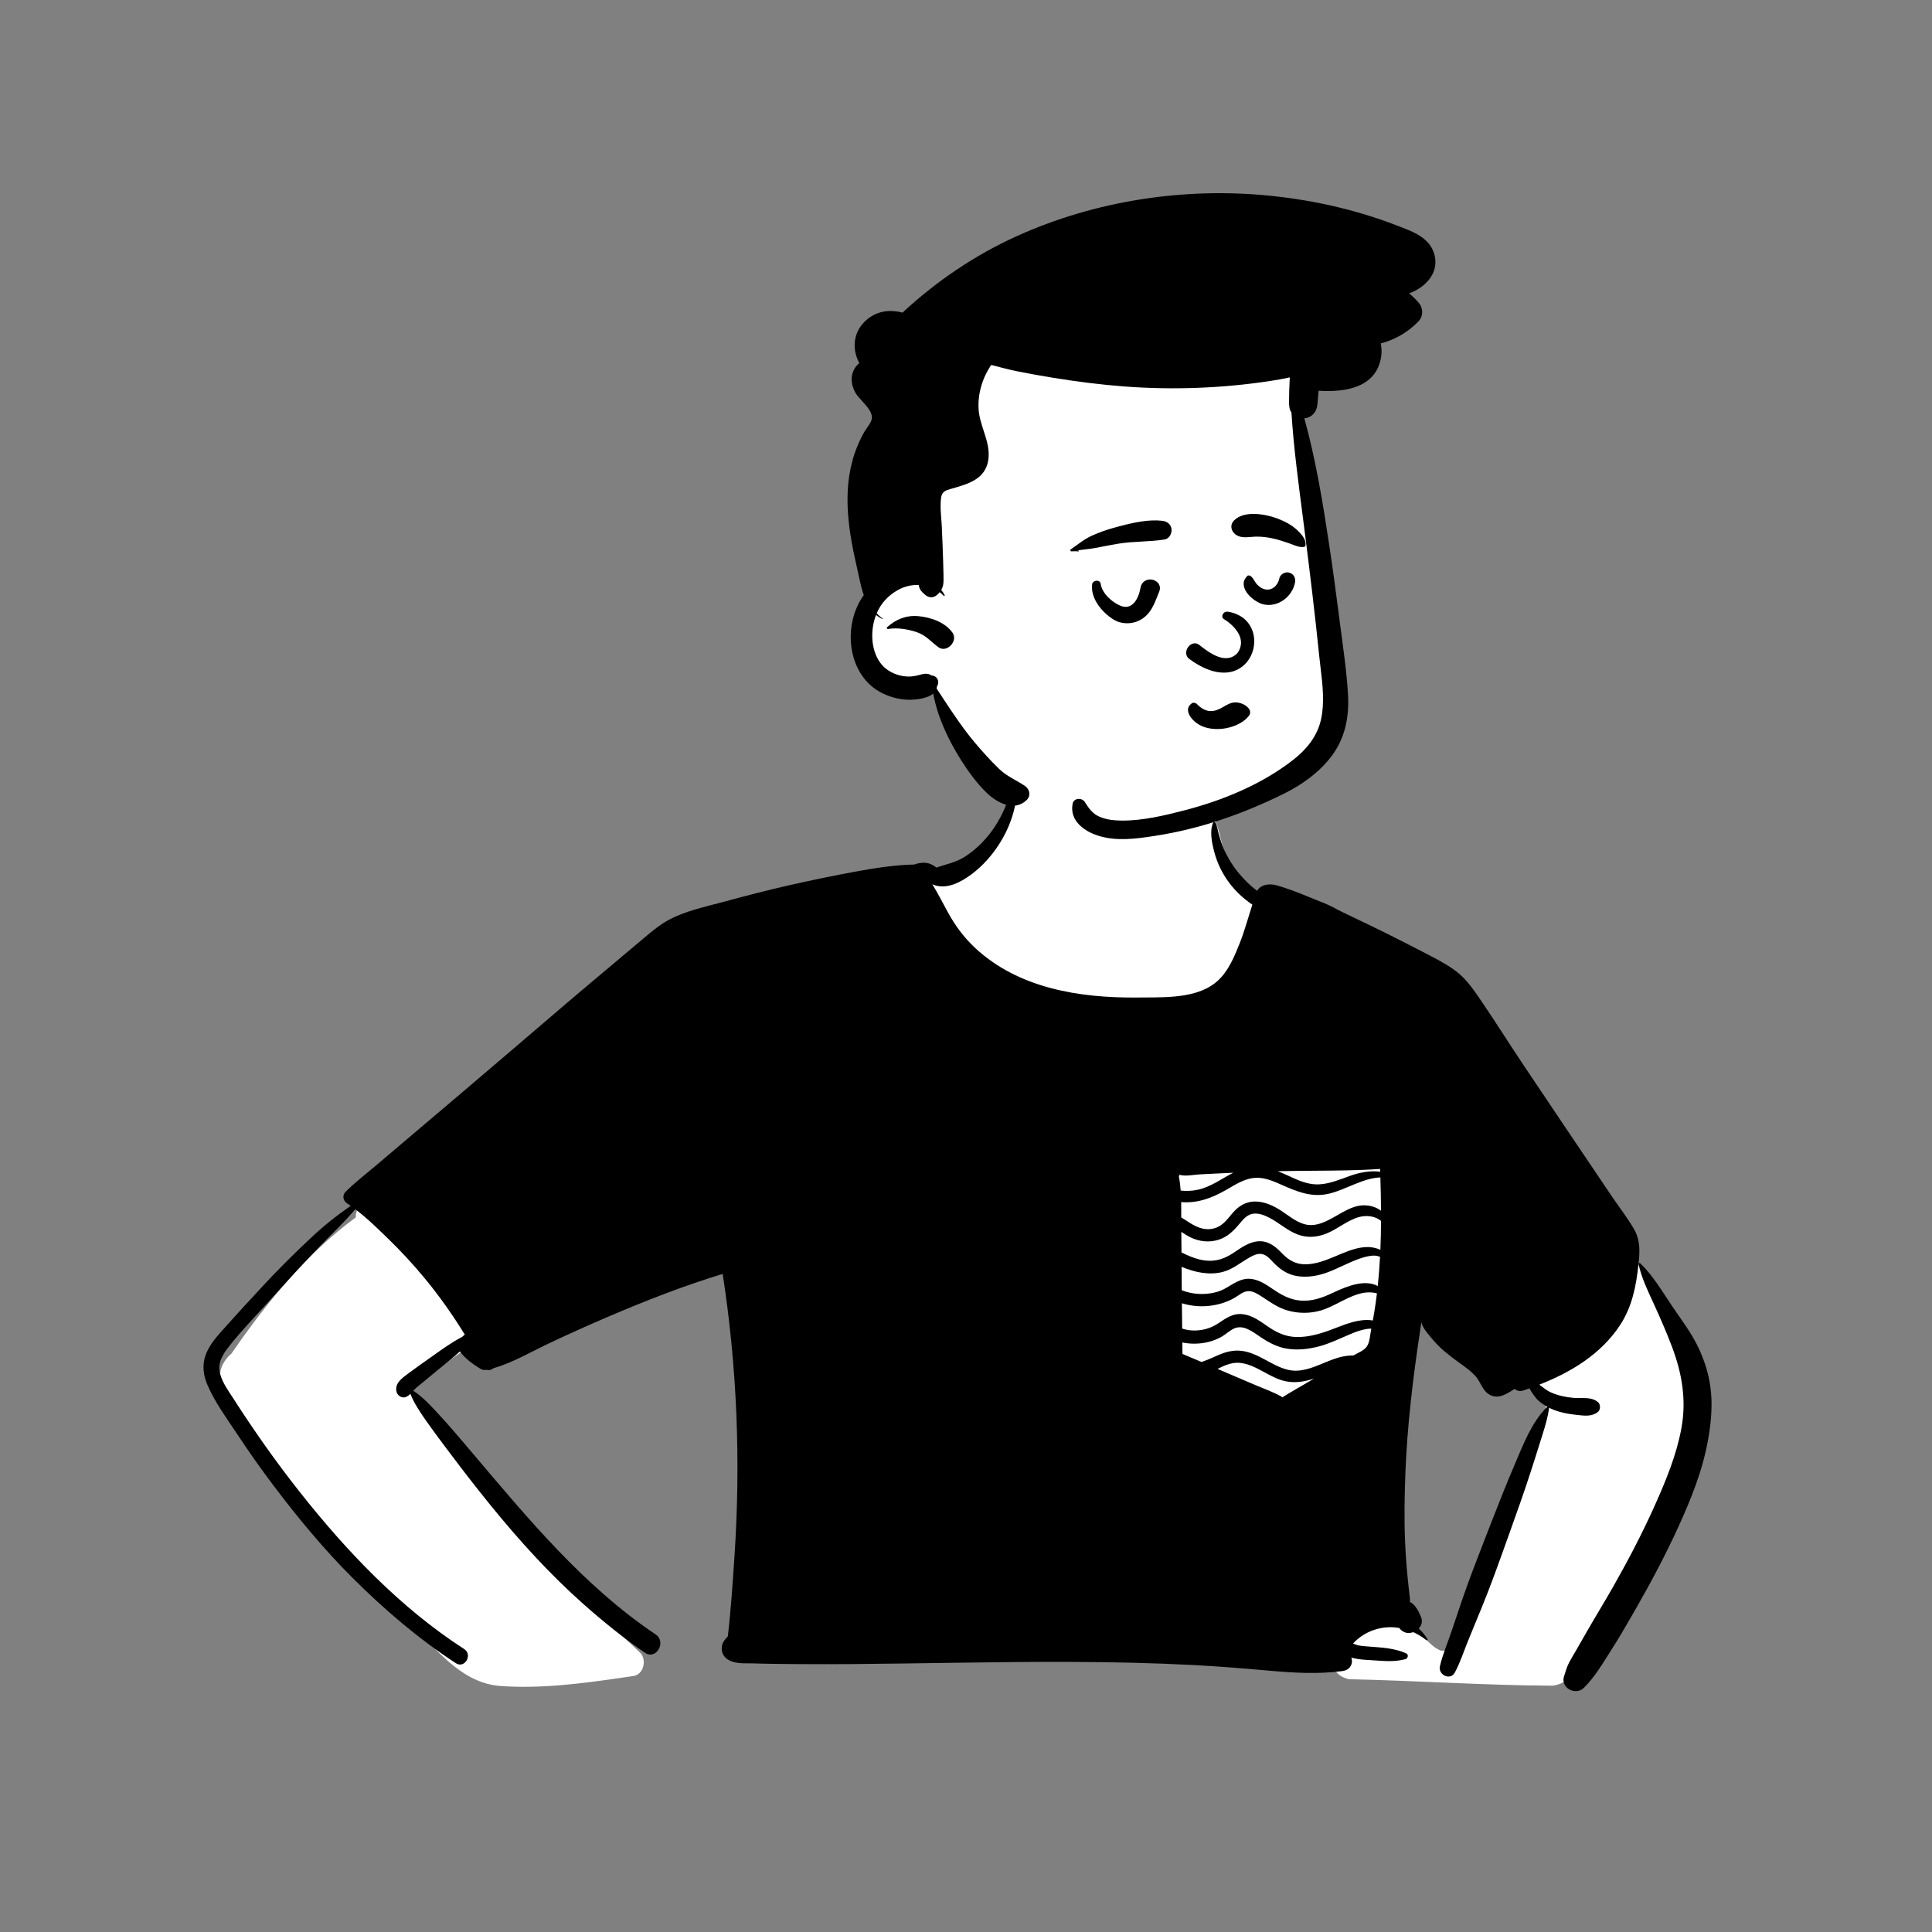 <?xml version="1.0" standalone="no"?>
<svg viewBox="-395 -150 1500 1500" style="width: 390px; height: 390px; justify-content: center; align-self: center; transform: scale(1, 1);" xmlns="http://www.w3.org/2000/svg"><rect x="-395" y="-150" width="1500" height="1500" fill="#808080" stroke="none"/><g transform="rotate(0 348.421 581.501)"><g transform="translate(0 459)"><path d="M775.898 68.669C760.379 7.49 686.815 -3.146 633.159 0.696C616.289 5.139 615.152 15.977 613.771 29.147C613.296 33.675 612.793 38.479 611.611 43.394C606.99 62.603 592.008 83.504 562.905 101.07C563.776 99.044 536.193 102.393 535.209 115.513C488.786 133.715 437.665 134.573 392.365 156.383C348.063 179.097 310.074 212.153 269.202 240.28L110.794 354.916C106.996 357.665 105.078 362.026 105.219 366.175C67.315 394.016 37.062 431.092 10.33 469.537L8.629 471.992C3.645 476.016 -1.542 484.474 0.429 490.376C1.509 510.007 16.276 525.544 27.401 540.747L28.146 541.772C63.892 590.33 103.137 636.296 145.296 679.388C166.408 699.191 185.018 726.529 215.901 729.888C247.61 732.377 279.675 728.252 311.141 723.669L320.887 722.239C329.067 720.871 331.382 709.123 325.73 703.869C259.354 642.286 199.515 573.312 148.385 498.559C148.907 498.186 149.485 497.769 149.998 497.398L151.306 496.446C158.396 491.39 171.217 482.087 178.834 476.629L182.374 474.101C189.088 469.335 196.678 464.84 201.792 458.32C223.742 424.846 169.874 375.032 141.541 361.985C214.758 309.422 287.197 255.743 360.676 203.555C378.695 190.917 397.499 178.829 418.236 171.169C456.471 157.102 498.067 154.155 536.279 140.238C554.417 266.455 907.254 244.699 806.126 115.263C790.194 100.703 780.711 90.932 775.898 68.669ZM914.779 320.144C914.053 315.54 907.996 310.788 903.28 311.376C846.677 318.456 789.395 318.748 732.723 312.249C724.595 311.316 719.649 320.604 721.203 327.391L728.252 358.163L728.473 359.148C730.288 367.397 731.444 376.651 734.581 384.652C733.69 392.63 731.782 400.922 729.852 409.308C724.602 432.131 719.19 455.654 733.653 475.465C764.568 506.775 816.832 523.336 858.857 506.59C871.957 501.009 883.368 491.829 890.911 479.649C898.303 467.714 901.615 453.829 904.578 440.213L906.057 433.377C914.093 396.043 920.795 358.31 914.779 320.144ZM1024.89 412.266C1073.87 338.565 1120.56 420.109 1140.95 469.256C1163.72 532.805 1120.43 610.17 1088.4 667.419C1086.53 670.761 1084.7 674.034 1082.92 677.231C1071.05 693.333 1055.43 727.297 1034.51 729.759C981.787 729.544 928.994 725.832 876.242 724.726C842.18 716.276 889.97 665.089 922.982 683.785C932.984 687.527 937.981 698.883 947.734 702.526C950.965 703.215 951.461 701.968 952.611 699.076C952.726 698.787 952.847 698.482 952.978 698.161L953.183 697.666C955.76 691.543 958.259 685.386 960.797 679.247C982.274 626.357 1004.98 573.934 1027.56 521.533C1032.38 510.156 1025.61 500.783 1016.82 494.011C1014.98 492.5 1011.5 490.394 1007.95 488.251C998.481 482.539 988.584 476.565 1008.42 480.895C997.914 456.522 1010.53 431.783 1024.89 412.266Z" transform="translate(-224 -30)" fill="#FFFFFF" fill-rule="evenodd" stroke="none"></path><path d="M630.857 0.303C630.797 -0.116 630.137 -0.086 630.047 0.303C626.227 16.914 620.537 32.814 609.667 46.274C604.407 52.774 598.157 58.675 591.097 63.164C584.027 67.664 576.557 68.934 568.987 71.594C567.537 70.394 565.907 69.444 564.347 68.794C560.567 67.234 555.747 67.744 551.907 69.204C536.427 69.564 520.887 71.984 505.707 74.803C488.817 77.934 471.997 81.394 455.247 85.194C438.517 88.994 421.877 93.255 405.327 97.784L404.345 98.051C389.59 102.037 373.489 105.291 360.097 112.814C354.405 116.011 349.294 120.157 344.288 124.349L334.52 132.55L314.546 149.359C303.305 158.809 292.034 168.232 280.867 177.774C254.087 200.664 227.367 223.614 200.497 246.404C185.537 259.094 170.577 271.784 155.617 284.464C148.267 290.704 140.917 296.944 133.567 303.175C125.747 309.803 117.437 316.133 110.227 323.414C107.587 326.074 108.347 330.264 111.357 332.224C112.347 332.864 113.317 333.524 114.287 334.214C103.507 341.633 93.427 349.644 83.757 358.734C71.447 370.284 59.387 382.184 47.857 394.524C36.367 406.824 24.977 419.244 13.787 431.814L13.33 432.329C8.462 437.828 3.783 443.674 1.417 450.714C-1.163 458.374 -0.003 466.244 3.147 473.514C9.157 487.335 18.747 500.224 27.037 512.755C35.587 525.664 44.507 538.294 53.817 550.664C72.917 576.014 93.297 600.714 115.787 623.144C140.287 647.585 166.917 670.344 195.907 689.294C202.797 693.794 209.227 682.734 202.347 678.284C152.707 646.184 111.107 602.425 74.637 556.255C56.427 533.204 39.427 509.114 23.557 484.394L23.171 483.795C19.284 477.794 14.774 471.632 12.877 464.684C10.911 457.476 13.923 451.197 18.153 445.523L18.637 444.883C28.327 432.244 39.747 420.633 50.407 408.803L55.524 403.128C65.76 391.776 76.028 380.441 86.657 369.444C93.057 362.835 99.487 356.224 106.007 349.744C109.319 346.448 112.452 342.966 115.554 339.458L117.877 336.824C125.298 342.437 132.25 348.987 138.937 355.444L143.357 359.724C153.197 369.264 162.497 379.335 171.257 389.883C182.907 403.904 193.347 418.744 202.867 434.184C202.487 434.474 202.117 434.764 201.737 435.064C201.407 435.324 201.117 435.624 200.877 435.944C192.906 440.044 185.552 445.369 178.237 450.557L176.147 452.034C170.297 456.144 164.457 460.274 158.727 464.553C158.521 464.707 158.314 464.862 158.105 465.019C153.516 468.445 148.28 472.355 149.887 478.734C150.577 481.484 154.037 483.794 156.857 482.694C158.507 482.053 159.637 481.204 160.637 480.194C163.239 486.898 167.53 493.439 171.565 499.261L172.527 500.644C177.127 507.244 181.932 513.697 186.762 520.13L190.387 524.954C201.067 539.175 211.967 553.303 223.197 567.094C245.387 594.344 269.087 620.494 295.427 643.803C310.457 657.114 326.107 669.764 342.647 681.154C351.387 687.184 359.777 672.814 350.977 666.914C295.299 629.589 251.853 576.964 208.846 526.18L202.765 519.009C196.482 511.616 190.148 504.251 183.587 497.114C177.477 490.464 170.657 482.814 162.867 477.774C162.904 477.727 162.944 477.68 162.986 477.633L163.247 477.344C165.047 475.374 167.297 473.744 169.337 472.034C174.477 467.734 179.657 463.474 184.857 459.234C189.647 455.335 194.517 451.484 199.047 447.284C202.777 452.284 208.077 456.374 213.347 459.694L213.857 460.018C214.197 460.231 214.537 460.438 214.877 460.644C216.557 461.654 218.267 461.874 219.807 461.514L219.817 461.514L220.036 461.59C221.723 462.126 223.626 461.552 224.987 460.344C239.957 456.024 254.027 447.714 268.037 441.064C283.387 433.784 298.917 426.844 314.527 420.154C343.387 407.784 373.007 396.255 403.087 387.064C414.297 459.604 417.137 532.505 412.277 605.784C410.877 626.724 409.507 647.675 407.067 668.524C405.877 669.724 404.737 670.954 403.907 672.335C401.037 677.124 402.097 683.064 406.857 686.303C411.469 689.445 418.01 689.437 423.84 689.43C425.305 689.428 426.724 689.426 428.057 689.474L431.4 689.585C436.973 689.749 442.555 689.816 448.134 689.871L461.335 689.994C489.538 690.21 517.747 689.9 545.95 689.502L581.316 688.99C643.898 688.097 706.521 687.466 769.047 690.755C788.377 691.764 807.647 693.374 826.927 695.074C846.017 696.755 865.207 697.954 884.277 695.414C890.627 694.564 892.697 689.133 891.177 684.974C897.527 686.774 904.517 686.744 911.027 687.244L912.53 687.356C919.532 687.855 926.358 688 933.237 686.133C935.107 685.624 935.797 682.574 933.817 681.684C924.397 677.444 914.297 677.164 904.167 676.324L901.53 676.108C899.77 675.956 898.01 675.767 896.277 675.414C896.02 675.363 895.345 675.119 894.522 674.807L892.537 674.044C892.827 673.694 893.117 673.335 893.397 673.053C895.027 671.434 896.737 669.944 898.627 668.624C907.727 662.294 918.237 660.264 928.347 661.925C929.617 663.654 931.377 665.014 933.417 665.574C935.297 666.094 937.337 665.904 939.207 665.194C942.767 666.784 946.177 668.854 949.347 671.374C949.847 671.774 950.687 671.274 950.297 670.633C948.367 667.474 946.067 664.714 943.487 662.364C945.647 660.074 946.687 656.904 945.347 653.644C943.587 649.364 941.057 643.883 936.657 641.714C936.777 640.449 936.673 639.115 936.514 637.736L936.387 636.694C935.837 632.194 935.367 627.684 934.917 623.164C934.007 614.144 933.347 605.104 932.947 596.053C932.137 577.934 932.447 559.803 933.137 541.694C934.547 504.974 938.957 468.414 944.417 432.104C944.807 429.524 945.197 426.934 945.577 424.354C945.617 425.085 945.827 425.835 946.167 426.633C947.907 430.764 951.737 434.844 954.597 438.284C960.284 445.095 967.132 450.305 974.196 455.462L978.048 458.264C981.316 460.648 984.514 463.145 987.277 466.104C990.087 469.114 991.407 472.744 993.627 476.104C996.097 479.864 999.727 482.414 1004.35 482.294C1008.01 482.196 1011.58 480.272 1014.9 478.245L1018.01 476.324C1019.64 477.814 1021.95 478.494 1024.74 477.553C1026.34 477.014 1027.94 476.464 1029.54 475.894C1030.77 478.784 1034.59 483.61 1035.51 484.589L1035.63 484.704C1037.97 486.914 1040.63 488.784 1043.47 490.324C1043.26 490.344 1043.05 490.425 1042.9 490.585C1031.33 502.216 1024.76 519.093 1018.4 534.102L1017.73 535.675C1011.6 550.024 1005.87 564.548 1000.2 579.085L994.427 593.922C988.6 608.889 982.802 623.87 977.567 639.053C974.557 647.794 971.657 656.564 968.697 665.324C965.787 673.954 961.977 682.755 959.957 691.624C958.417 698.383 968.017 703.094 971.537 696.514C975.817 688.524 978.687 679.464 982.137 671.074C985.667 662.484 989.207 653.883 992.727 645.284C998.423 631.349 1003.58 617.197 1008.67 603.026L1013.62 589.212C1019.36 573.204 1025.08 557.176 1030.34 540.994C1033.1 532.494 1035.78 523.994 1038.44 515.474L1039.74 511.302C1041.81 504.718 1043.76 498.204 1044.66 491.314C1044.68 491.175 1044.66 491.044 1044.62 490.934C1045.87 491.564 1047.16 492.133 1048.46 492.644C1053.73 494.704 1059.26 495.744 1064.87 496.364L1065.23 496.404C1065.71 496.459 1066.2 496.516 1066.69 496.574C1072.29 497.235 1078.08 497.919 1082.65 494.194C1084.78 492.464 1084.72 488.303 1082.65 486.574C1078.84 483.378 1073.93 483.408 1069.06 483.437C1067.33 483.448 1065.61 483.458 1063.94 483.324C1057.97 482.835 1052.08 481.614 1046.56 479.255C1042.97 477.714 1040.14 475.294 1037.13 473.053C1061.78 463.374 1085.08 449.314 1099.87 426.734C1109.26 412.373 1112.33 396.288 1114.11 379.541L1114.29 377.864C1115.22 368.734 1115.35 360.335 1110.58 352.154C1105.6 343.594 1099.34 335.585 1093.79 327.374C1070.84 293.454 1048.02 259.454 1025.2 225.454C1013.9 208.604 1003.13 191.364 991.697 174.604C986.697 167.274 981.377 159.454 974.527 153.734C967.797 148.114 960.127 144.044 952.387 140.014L948.43 137.961C929.958 128.39 911.402 119.002 892.567 110.154C888.787 108.374 884.767 106.364 880.577 104.364C873.677 100.194 865.347 97.384 857.977 94.324L856.488 93.709C849.03 90.644 841.401 87.743 833.667 85.484C827.897 83.794 821.007 84.484 818.037 89.614C812.997 85.934 808.587 81.553 804.517 76.784C799.587 71.024 795.477 64.444 792.367 57.524C790.757 53.954 789.537 50.204 788.457 46.434C787.527 43.194 787.237 39.774 785.727 36.744C785.387 36.064 784.187 36.014 783.867 36.744C781.066 43.08 782.815 51.951 784.555 58.658L784.887 59.914C787.137 68.324 791.037 76.204 796.197 83.204C801.147 89.925 807.447 95.675 814.317 100.384C811.027 110.484 808.317 120.734 804.357 130.664C800.327 140.794 795.867 151.585 787.767 159.175C773.757 172.309 750.71 172.376 731.85 172.43C730.418 172.434 729.009 172.438 727.631 172.448L724.491 172.477C680.039 172.835 632.706 165.357 598.997 133.894C590.567 126.024 583.897 117.034 578.297 106.984C575.167 101.364 572.287 95.594 569.077 90.024C567.997 88.154 566.937 86.284 565.787 84.505C566.067 84.664 566.367 84.803 566.687 84.925C576.895 88.912 588.007 82.975 596.23 76.827L596.857 76.354C604.907 70.214 611.737 62.574 617.277 54.114C627.427 38.624 633.657 18.925 630.857 0.303ZM862.481 306.961C879.511 306.847 896.558 306.732 913.517 305.564C913.547 306.294 913.567 307.014 913.587 307.744C905.857 306.624 897.507 308.344 890.257 310.904C882.657 313.585 874.997 316.904 866.867 317.494C859.277 318.044 852.377 315.494 845.597 312.374L842.73 311.059C839.859 309.748 836.98 308.46 834.077 307.335C834.197 307.335 834.317 307.324 834.437 307.324L837.474 307.253C845.797 307.073 854.137 307.017 862.481 306.961ZM799.497 308.534C797.627 308.604 795.757 308.684 793.887 308.764C786.967 309.064 780.047 309.404 773.127 309.794C771.788 309.867 770.363 310.034 768.902 310.205C765.137 310.646 761.133 311.116 757.747 310.064C757.627 310.544 757.467 311.005 757.257 311.454C757.967 314.994 758.407 318.654 758.677 322.354C763.017 322.824 767.427 322.664 771.707 321.774C781.977 319.644 790.317 313.164 799.497 308.534ZM874.797 324.534C887.467 321.244 900.447 312.614 913.717 312.154C913.977 320.794 914.167 329.434 914.217 338.053C909.687 334.434 903.067 333.104 897.067 334.154C891.351 335.149 885.85 338.302 880.34 341.46C872.067 346.201 863.773 350.955 854.697 348.434C847.957 346.553 842.387 341.704 836.627 337.954C830.867 334.204 824.277 331.133 817.307 330.854C810.827 330.585 805.047 333.394 800.617 338.014C795.797 343.044 792.497 349.154 785.477 351.434C778.211 353.785 771.93 351.281 765.836 347.471L765.147 347.034C763.227 345.794 761.207 344.434 759.107 343.234C759.104 342.116 759.105 340.991 759.105 339.857L759.105 339.848C759.106 337.022 759.107 334.165 759.057 331.303C771.839 332.367 782.987 328.1 793.935 321.867L795.087 321.204C801.097 317.704 807.277 313.835 814.267 312.694C821.437 311.534 828.387 314.085 834.857 316.925L836.484 317.642C849.092 323.2 860.644 328.207 874.797 324.534ZM827.757 343.574C823.987 341.585 819.397 339.734 815.037 340.314C810.877 340.863 808.105 343.685 805.543 346.701L804.156 348.353C799.573 353.774 795.062 358.333 787.997 360.564C780.677 362.864 772.917 361.964 766.107 358.594C763.687 357.394 761.437 355.904 759.177 354.434L759.297 370.383C763.817 372.633 768.417 374.664 773.467 375.894C782.787 378.164 790.707 376.484 798.677 371.344L799.514 370.799C805.517 366.857 811.672 362.164 819.087 361.724C826.323 361.291 831.754 365.303 836.519 370.213L837.077 370.794C843.087 377.133 849.157 380.224 858.097 379.494C866.764 378.786 874.876 374.959 882.816 371.662L883.537 371.364C890.797 368.383 899.167 365.314 907.137 366.454C909.047 366.724 911.517 367.314 913.717 368.344C914.037 360.883 914.187 353.414 914.217 345.934C909.687 342.005 902.637 341.354 896.967 342.964C888.087 345.484 880.817 351.984 872.337 355.514C864.817 358.644 856.977 359.344 849.307 356.383C841.387 353.324 835.177 347.494 827.757 343.574ZM812.507 374.074C815.287 372.524 818.517 371.014 821.787 371.644C825.171 372.301 827.615 374.975 829.9 377.406L830.657 378.204C835.867 383.604 841.527 387.544 849.067 388.755C857.207 390.064 865.657 388.544 873.287 385.624C881.337 382.553 888.907 378.274 897.037 375.404C900.757 374.094 904.947 372.835 908.937 372.854C910.607 372.864 912.057 373.244 913.457 373.764C913.067 381.335 912.487 388.894 911.687 396.454C901.513 391.127 888.283 396.456 878.091 401.138L876.217 402.005C868.167 405.744 860.337 408.564 851.327 407.734C842.806 406.95 836.201 402.934 829.39 398.313L827.597 397.089C821.639 393.051 814.67 389.498 807.277 391.324C800.047 393.104 794.517 398.803 787.307 400.914C780.237 402.984 772.627 403.204 765.447 401.564C763.427 401.094 761.447 400.505 759.517 399.774C759.467 393.704 759.417 387.633 759.377 381.564C769.637 385.914 780.937 388.204 791.267 385.544C799.297 383.474 805.417 378.005 812.507 374.074ZM1114.2 379.624C1114.03 378.865 1114.94 378.284 1115.53 378.855C1125.5 388.464 1132.54 400.744 1140.27 412.124C1147.63 422.964 1155.64 433.384 1161.13 445.345C1166.23 456.464 1169.52 467.744 1170.5 479.964C1171.48 492.095 1170.21 504.255 1168.07 516.204C1163.86 539.744 1154.86 562.034 1144.98 583.685C1135.37 604.732 1124.52 625.18 1113.06 645.256L1108.95 652.424C1103.94 661.15 1098.87 669.861 1093.45 678.315C1086.7 688.835 1080.54 699.695 1071.64 708.475C1065.32 714.725 1053.41 708.475 1056.29 699.544C1057.54 695.655 1058.52 691.994 1060.46 688.384C1061.93 685.634 1063.59 682.964 1065.15 680.255C1068.27 674.835 1071.36 669.395 1074.48 663.975C1081.03 652.585 1087.93 641.405 1094.42 629.975C1105.68 610.155 1116.31 589.964 1125.71 569.185L1126.81 566.732C1135.46 547.49 1143.66 527.559 1147.46 506.744C1151.46 484.815 1147.88 464.145 1140.09 443.534C1136.06 432.874 1131.53 422.454 1126.82 412.074L1125.91 410.091C1121.36 400.184 1116.54 390.33 1114.2 379.624ZM821.749 404.753L820.544 403.977C817.366 401.949 813.721 399.848 809.827 400.594C806.347 401.264 803.357 404.034 800.327 405.744C793.677 409.494 786.217 411.544 778.607 412.064C772.277 412.494 765.707 411.724 759.617 409.844L759.827 429.505C762.057 430.214 764.367 430.724 766.797 430.904C774.177 431.454 781.377 429.684 787.567 425.614L790.698 423.535C796.057 420.014 801.085 417.22 808.177 418.505C815.197 419.784 821.087 424.284 826.827 428.204L827.768 428.836C834.36 433.188 841.042 435.997 849.127 436.064C857.857 436.133 866.487 433.704 874.617 430.714C882.687 427.755 890.357 424.204 898.987 423.114C901.627 422.784 904.847 422.684 907.877 423.204C908.277 420.974 908.657 418.755 909.017 416.524C909.797 411.734 910.467 406.954 911.047 402.164C900.929 399.441 891.322 404.34 881.865 409.162C877.013 411.636 872.199 414.09 867.377 415.484C859.127 417.864 850.147 417.835 841.897 415.534C834.263 413.404 828.262 408.982 821.749 404.753ZM819.419 435.241L820.497 435.974C827.147 440.434 833.817 444.053 841.847 445.214C850.077 446.404 858.427 445.383 866.417 443.234C874.577 441.044 882.157 437.294 889.907 434.005C894.007 432.264 898.147 430.704 902.547 429.894C903.947 429.633 905.327 429.564 906.687 429.564C906.617 429.954 906.537 430.354 906.457 430.744C905.687 434.644 905.487 440.204 903.137 443.524C900.977 446.585 896.337 448.324 893.237 450.144L892.877 450.354L892.066 450.36C889.632 450.402 887.183 450.676 884.807 451.144C879.67 452.146 874.616 454.237 869.548 456.333C860.398 460.119 851.201 463.923 841.387 461.374C828.947 458.154 819.117 448.484 806.107 446.814C799.197 445.925 792.887 447.803 786.637 450.614L784.447 451.595C781.201 453.04 778.114 454.358 774.907 455.454C769.967 453.335 765.027 451.234 760.057 449.184L759.957 440.303C766.527 441.664 773.527 441.454 779.637 440.044C783.317 439.194 786.947 437.784 790.247 435.944C793.527 434.124 796.257 431.394 799.587 429.704C806.373 426.261 813.045 430.854 818.718 434.759C818.953 434.921 819.187 435.082 819.419 435.241ZM804.057 456.094C798.057 455.675 792.657 458.154 787.297 460.794C790.317 462.104 793.337 463.404 796.357 464.694L816.457 473.274C823.097 476.104 830.127 478.564 836.437 482.053C836.887 482.303 837.247 482.604 837.517 482.954C844.077 478.755 851.017 475.005 857.667 471.014C859.187 470.104 860.717 469.194 862.247 468.284C854.327 470.934 846.207 472.264 837.607 469.774C826.137 466.464 816.177 456.944 804.057 456.094Z" transform="translate(-236.997 -7)" fill="#000000" fill-rule="evenodd" stroke="none"></path></g><g transform="translate(225 0)"><g><g><path d="M333.415 93.222C329.554 69.862 342.226 65.016 333.415 42.811C313.833 1.667 260.468 3.44 221.308 0.277C177.63 -1.397 133.422 4.369 93.156 21.875C83.538 26.056 74.287 30.973 65.419 36.56C57.751 41.391 58.805 50.577 63.64 55.588C28.775 104.96 48.716 171.232 20.897 223.202C15.758 232.491 8.961 240.821 4.494 250.487C-2.296 265.18 -2.731 286.233 12.667 295.99C34.354 307.631 46.456 284.584 57.112 317.993C110.33 434.483 217.329 441.044 318.905 380.31C327.693 375.422 336.662 369.897 343.298 362.217C358.361 345.266 356.587 321.428 356.92 300.259C357.106 287.854 357.137 275.447 357.016 263.039C356.542 212.781 339.885 143.065 333.415 93.222Z" transform="translate(52 80)" fill="#FFFFFF" stroke="none"></path><path d="M328.858 2.057C261.958 -4.863 192.397 5.687 131.067 33.507C98.618 48.227 68.817 68.487 42.698 92.737C37.928 91.397 32.708 91.117 28.368 91.867C21.268 93.097 14.768 97.157 10.508 102.957C4.028 111.757 4.258 122.977 9.178 131.897C8.397 132.526 7.678 133.247 7.018 134.026C1.828 140.217 2.368 148.207 6.178 154.977C7.243 156.875 9.161 158.976 11.19 161.199C15.33 165.734 19.936 170.779 18.728 175.657C17.918 178.967 14.978 182.067 13.268 184.977C11.138 188.597 9.338 192.377 7.738 196.257C-4.718 226.333 -0.002 258.647 7.025 289.34L7.657 292.088C9.047 298.235 10.327 305.444 12.618 312.087C-4.372 335.487 -0.292 375.167 27.498 388.417C34.328 391.677 41.928 393.517 49.518 393.267C53.478 393.127 57.608 392.587 61.358 391.287C63.228 390.637 65.078 389.807 66.528 388.477C70.008 406.887 77.958 423.847 87.948 439.797C93.578 448.767 100.108 457.727 107.668 465.177C115.658 473.037 129.448 480.717 139.189 471.047C142.508 467.757 141.439 462.647 137.788 460.207C130.948 455.607 123.708 452.787 117.668 446.937C110.948 440.427 104.588 433.397 98.588 426.227C90.031 416.005 82.512 404.857 75.157 393.666L69.158 384.517C69.171 384.487 69.182 384.457 69.192 384.427L69.248 384.237C69.264 384.143 69.279 384.052 69.293 383.963L69.439 383.026C69.472 382.954 69.516 382.863 69.566 382.753L69.808 382.207C71.647 378.677 69.358 374.617 65.358 374.446C64.072 374.446 63.894 374.407 64.818 374.321L65.198 374.287C63.828 373.487 62.348 373.087 60.748 373.087C58.878 373.087 57.098 373.727 55.308 374.167C52.668 374.817 50.317 375.276 47.598 375.267C42.018 375.247 36.638 373.637 31.928 370.667C21.048 363.807 17.908 349.097 19.668 337.057C20.168 333.647 20.988 330.427 22.158 327.427C23.608 328.657 25.228 329.707 27.038 330.557C27.308 330.687 27.528 330.317 27.278 330.147C25.508 329.007 23.988 327.647 22.689 326.127C25.948 318.507 31.458 312.337 39.288 308.007C44.228 305.276 49.808 303.977 55.298 304.167C55.317 304.327 55.348 304.487 55.378 304.647C55.978 307.776 57.462 309.353 59.622 311.246L60.397 311.917C63.348 314.437 67.128 314.207 69.508 311.837L69.567 311.917C70.328 311.167 70.978 310.467 71.538 309.776C72.647 310.607 73.698 311.537 74.689 312.567C75.058 312.946 75.678 312.457 75.428 311.997C74.647 310.587 73.768 309.257 72.788 308.026C74.058 305.907 74.548 303.667 74.558 300.387C74.564 297.003 74.47 293.608 74.376 290.218C74.341 288.98 74.307 287.743 74.278 286.507C74.067 277.577 73.608 268.647 73.258 259.717C73.172 257.481 72.989 255.167 72.805 252.821C72.365 247.245 71.912 241.493 72.708 236.207C73.366 231.834 76.009 230.809 79.648 229.747L84.378 228.38C95.5 225.123 106.766 221.046 109.178 207.897C110.675 199.71 108.189 192.058 105.694 184.378C103.907 178.879 102.116 173.364 101.778 167.627C101.058 155.577 104.758 143.307 111.608 133.337C118.248 135.057 124.858 136.887 131.608 138.237C140.948 140.117 150.317 141.797 159.718 143.317C178.189 146.307 196.718 148.696 215.388 150.087C252.808 152.867 290.508 151.467 327.628 145.877C332.908 145.087 338.168 144.157 343.388 143.007C343.358 143.897 343.317 144.797 343.268 145.696C342.978 150.717 342.838 155.707 342.828 160.727C342.658 162.037 342.698 163.457 342.939 165.007L343.218 166.817C343.418 168.077 343.918 169.227 344.658 170.237C346.439 198.037 350.189 225.687 353.758 253.327L354.608 259.939C358.846 293 362.863 326.098 366.238 359.257C366.538 362.197 366.894 365.184 367.254 368.201C368.86 381.673 370.537 395.733 367.588 408.797C364.668 421.767 356.388 431.847 346.078 439.907C321.848 458.877 291.468 471.398 261.888 479.077C246.048 483.187 228.918 487.287 212.468 487.097C206.578 487.026 200.328 486.317 194.939 483.776C190.335 481.617 187.444 477.727 184.805 473.541L184.298 472.727C182.098 469.177 175.678 469.377 174.788 473.967C172.138 487.557 184.439 496.017 196.168 499.297C209.517 503.032 223.421 501.296 236.916 499.236L239.248 498.877C274.208 493.457 307.478 481.776 339.088 466.087C353.078 459.147 366.088 449.797 375.628 437.317C386.258 423.397 389.548 406.927 388.618 389.677C387.578 370.667 384.578 351.607 382.178 332.737L381.43 326.903C379.178 309.4 376.826 291.908 374.198 274.457C369.168 241.026 363.718 207.397 354.698 174.776C354.897 174.757 355.098 174.737 355.298 174.707C360.998 173.847 364.358 169.497 364.848 163.887L365.768 153.357L366.267 153.389C382.813 154.407 404.315 152.364 411.948 135.227C414.608 129.257 415.278 122.627 414.038 116.637C425.078 113.776 435.328 107.807 443.228 99.557C447.328 95.276 447.038 89.087 443.228 84.747C440.968 82.157 438.558 79.837 436.018 77.757C443.228 75.196 449.988 70.397 453.748 63.707C458.588 55.097 456.689 44.557 449.918 37.587C444.1 31.59 435.848 28.665 428.193 25.719L425.475 24.669C394.464 12.784 361.878 5.468 328.858 2.057ZM54.938 328.377C45.438 327.567 37.738 330.787 30.767 336.937C30.078 337.537 30.837 338.477 31.597 338.347C38.507 337.127 46.677 338.497 53.278 340.627C60.627 343.007 64.578 348.007 70.498 352.437C76.998 357.297 86.028 347.807 81.597 341.337C75.988 333.147 64.488 329.196 54.938 328.377Z" transform="translate(38 0)" fill="#000000" fill-rule="evenodd" stroke="none"></path></g></g><g transform="translate(159 186)"><g><path d="M161.26 3.758C151.862 0.105 135.062 -2.964 127.162 5.022C122.951 9.28 125.484 15.136 130.37 17.171C133.516 18.482 136.949 18.183 140.337 17.888C141.669 17.772 142.993 17.656 144.29 17.639C148.84 17.581 153.361 18.164 157.793 19.172C161.357 19.985 164.836 21.11 168.293 22.287L170.595 23.077C171.32 23.326 172.054 23.61 172.797 23.897C175.616 24.985 178.553 26.119 181.532 25.591C182.229 25.467 182.565 24.762 182.634 24.145C183.089 20.098 179.892 16.235 177.024 13.428L176.386 12.814L175.972 12.426C171.724 8.481 166.624 5.844 161.26 3.758ZM33.623 10.821L35.793 10.226L38.005 9.629L39.501 9.234C49.775 6.544 61.108 4.178 71.297 5.333C75.013 5.755 78.029 7.846 78.555 11.739C78.998 15.024 76.875 19.262 73.262 19.846C61.295 21.782 49.044 21.154 37.022 23.15C31.035 24.143 25.094 25.376 19.13 26.487C14.595 27.333 9.909 27.63 5.335 28.314L6.386 28.46C6.754 28.51 6.662 29.129 6.299 29.104C4.792 28.954 3.282 28.93 1.769 29.036L1.121 29.089C0.134 29.228 -0.448 28.05 0.432 27.452C6.005 23.671 10.734 19.573 16.974 16.786C22.371 14.376 27.926 12.389 33.623 10.821ZM166.634 45.666C168.478 45.113 169.779 45.374 171.441 46.24C172.719 46.906 173.589 47.957 174.088 49.184C174.599 50.44 174.707 51.888 174.454 53.23C173.406 58.801 170.042 63.744 165.503 66.928C161.091 70.023 155.589 71.452 150.049 70.261C146.003 69.392 140.008 65.553 136.85 60.871C135.504 58.875 134.671 56.736 134.581 54.623C134.495 52.608 135.008 50.577 137.676 47.899C137.936 47.818 138.208 47.775 138.477 47.775C139.138 47.775 139.821 48.052 140.274 48.451C141.469 49.502 142.312 50.832 143.178 52.263L143.41 52.645C143.799 53.282 144.2 53.911 144.69 54.476C146.449 56.503 149.003 58.222 151.683 58.669C154.167 59.084 156.407 58.349 158.181 56.96C160.257 55.335 161.713 52.843 162.253 50.181C162.472 49.102 163.036 48.13 163.818 47.348C164.607 46.559 165.615 45.972 166.634 45.666ZM49.116 69.43C47.1 71.488 44.438 72.65 41.032 71.959C38.369 71.419 33.3 68.742 29.251 64.62C26.481 61.8 24.165 58.276 23.535 54.193C23.389 53.245 22.886 52.637 22.225 52.254C21.703 51.952 21.015 51.8 20.266 51.876C19.63 51.94 18.954 52.171 18.432 52.476C17.439 53.057 17.033 53.882 16.951 54.498C16.154 60.442 18.45 66.339 22.029 71.312C26.858 78.022 33.951 82.94 38.12 84.091C45.253 86.062 52.77 84.493 58.312 79.528C62.744 75.558 65.016 70.386 67.124 65.067L67.53 64.036C68.004 62.829 68.475 61.631 68.973 60.446C69.972 58.071 69.652 56.018 68.683 54.418C67.61 52.645 65.63 51.398 63.425 51.014C61.386 50.66 59.206 51.048 57.484 52.292C56.029 53.344 54.856 55.01 54.44 57.474C53.762 61.481 52.19 66.078 49.418 69.111L49.116 69.43ZM129.748 108.039C137.872 96.66 126.366 85.957 118.814 81.367C116.836 79.947 118.406 75.243 122.634 75.97C161.031 82.567 141.136 148.708 92.112 112.413C86.276 107.704 93.344 97.334 99.634 101.366C99.953 101.611 100.288 101.869 100.637 102.139C107.704 107.603 120.636 117.601 129.748 108.039ZM138.581 156.822C135.281 161.137 129.306 164.442 122.614 166.022C116.238 167.528 109.191 167.466 103.109 165.149L102.587 164.941C98.04 163.053 93.675 159.239 92.017 155.26C91.358 153.678 91.135 152.069 91.586 150.569C91.992 149.219 92.943 147.976 94.527 146.909C95.025 146.574 95.692 146.55 96.327 146.662C97.116 146.801 97.893 147.17 98.362 147.668C100.964 150.435 104.739 153.132 109.207 153.086C112.655 153.051 115.47 151.69 118.2 150.151L120.119 149.053C121.97 147.996 123.847 147.004 125.971 146.551C129.773 145.739 134.384 147.222 137.194 149.67C138.419 150.737 139.309 151.991 139.551 153.343C139.755 154.477 139.469 155.661 138.581 156.822Z" transform="translate(52 63)" fill="#000000" fill-rule="evenodd" stroke="none"></path></g></g><g transform="translate(123 338)"></g><g transform="translate(47 241)"></g></g></g></svg>